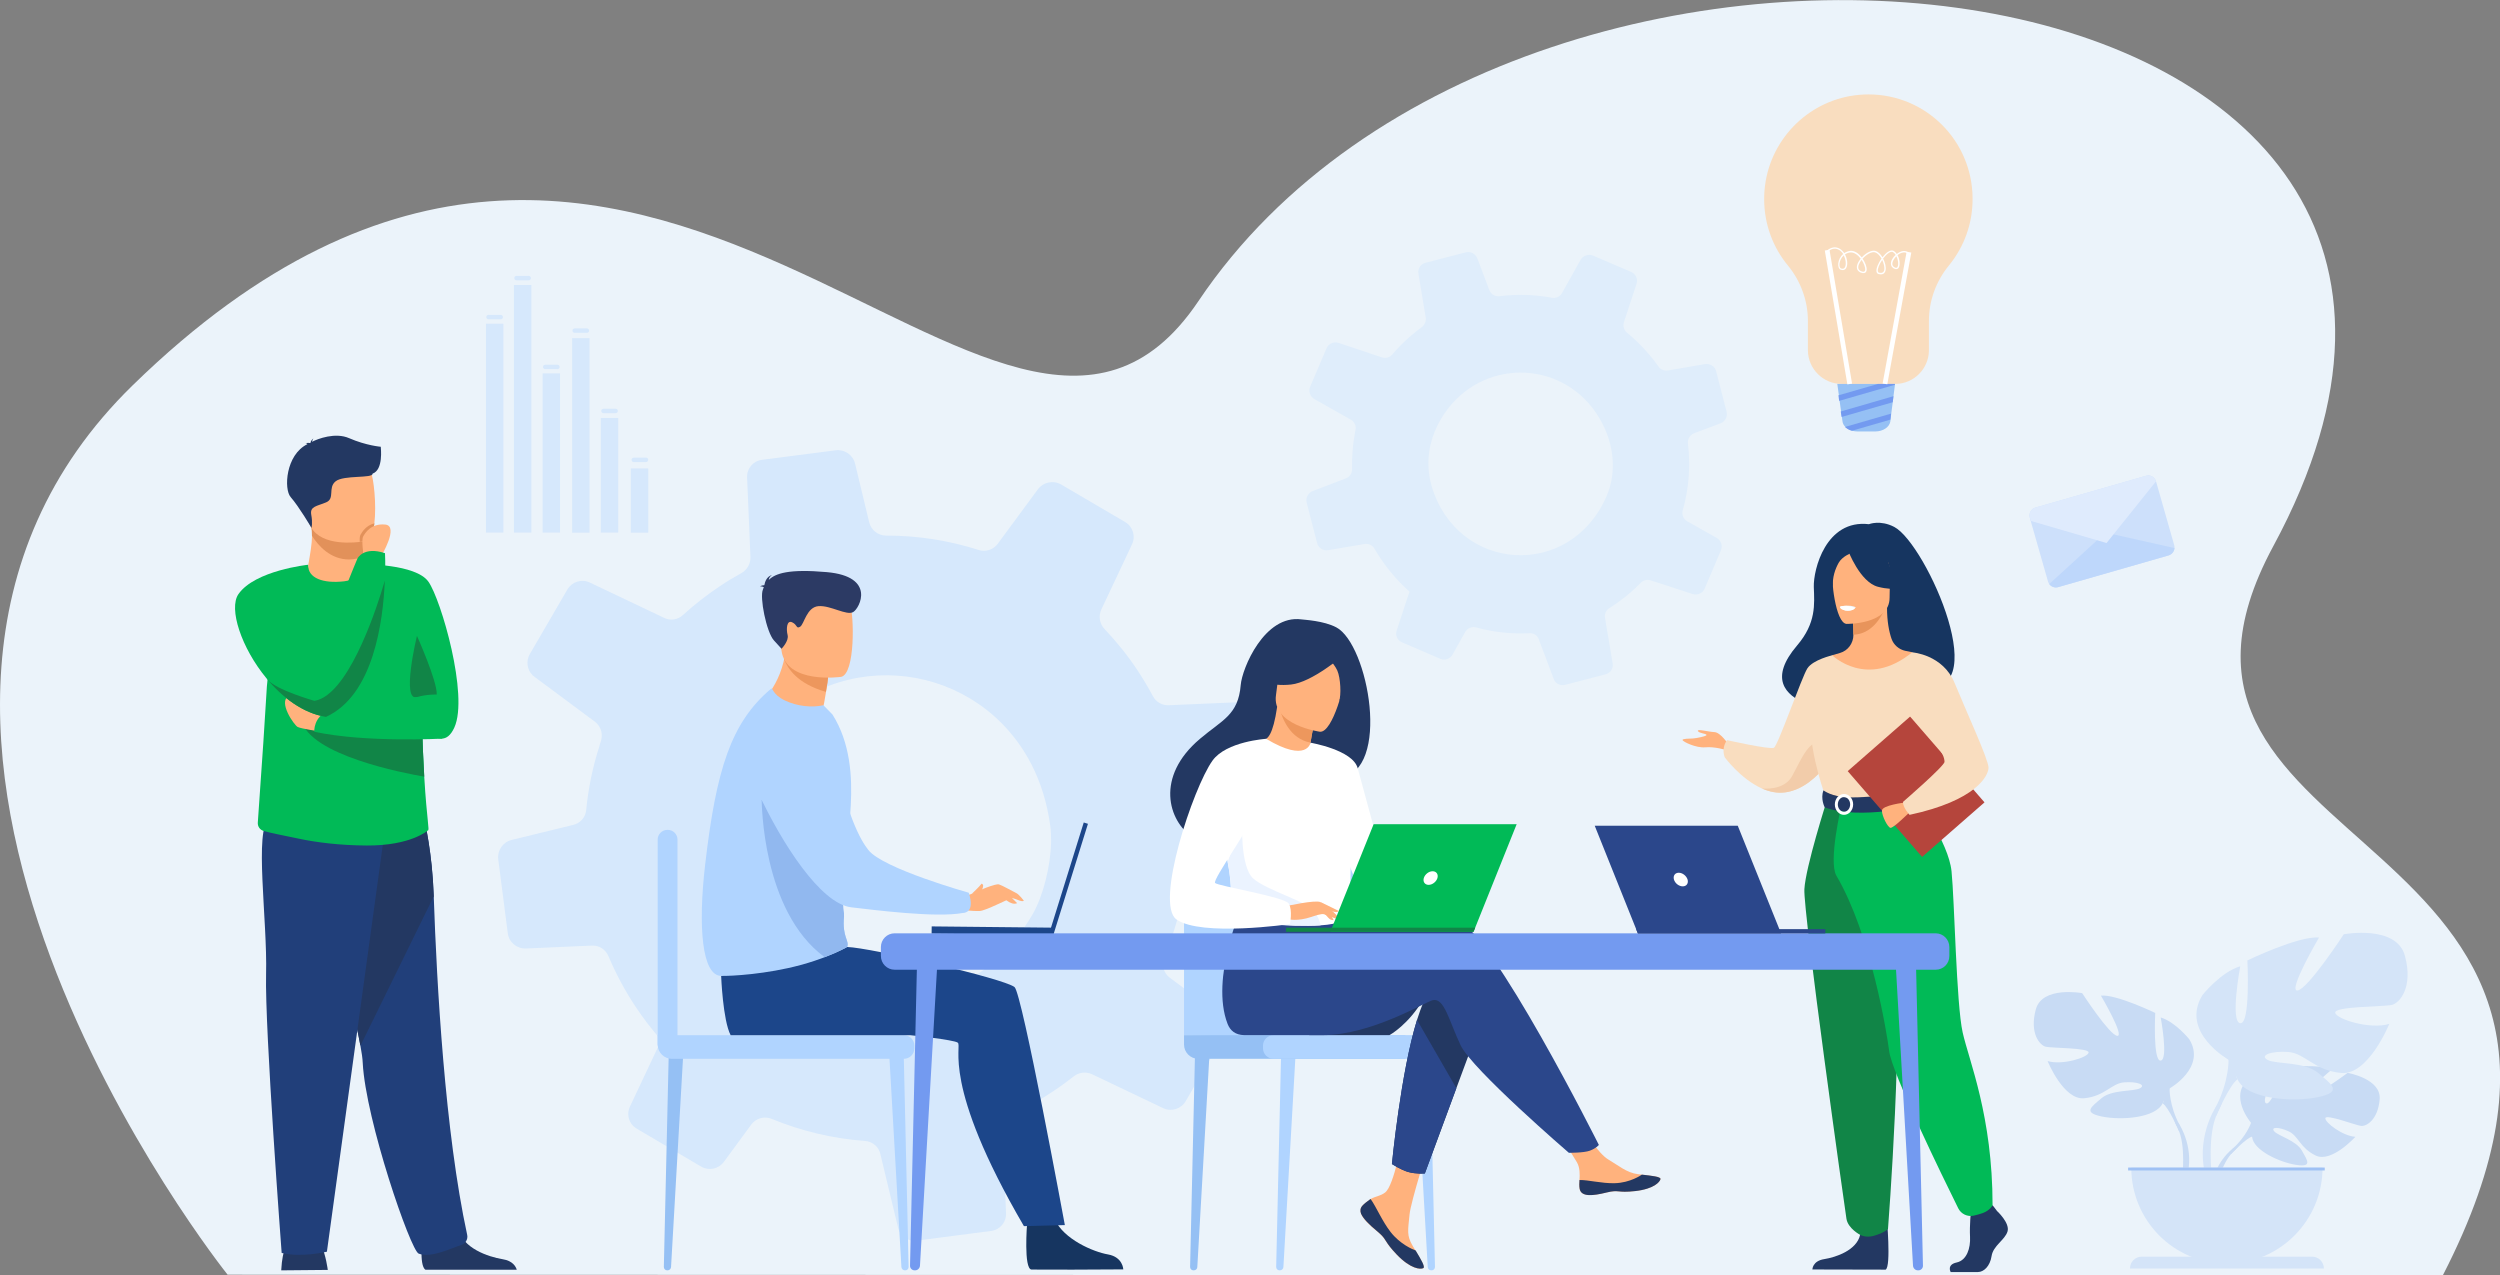 <svg width="247" height="126" viewBox="0 0 247 126" fill="none" xmlns="http://www.w3.org/2000/svg">
<rect x="0" y="0" width="247" height="126" fill="#808080" stroke="none"/>
<g clip-path="url(#clip0)">
<path d="M22.488 125.94C22.488 125.94 -21.123 71.451 13.123 38.054C64.083 -11.658 98.763 58.989 118.4 29.757C150.871 -18.61 257.105 -6.199 224.607 53.949C207.554 85.504 264.61 80.788 241.347 126.01L22.488 125.94Z" fill="#EBF3FA"/>
<path d="M168.42 58.157L169.994 54.454L170.029 54.367C170.22 53.913 170.037 53.397 169.62 53.153L166.698 51.502C166.646 51.476 166.602 51.441 166.568 51.415C166.281 51.179 166.15 50.786 166.255 50.428C166.863 48.279 167.037 46.035 166.768 43.817C166.759 43.721 166.759 43.633 166.776 43.546C166.829 43.214 167.063 42.926 167.385 42.803L170.003 41.817C170.342 41.686 170.577 41.362 170.611 41.013C170.62 40.908 170.611 40.786 170.585 40.672L169.559 36.69C169.437 36.201 168.95 35.886 168.446 35.974L164.785 36.603C164.42 36.664 164.063 36.507 163.854 36.21C163.55 35.773 163.228 35.354 162.872 34.952C162.219 34.183 161.506 33.493 160.759 32.882C160.445 32.629 160.324 32.21 160.445 31.825L161.628 28.227L161.689 28.044C161.846 27.581 161.619 27.066 161.167 26.873L157.402 25.258C156.941 25.066 156.41 25.24 156.158 25.677L154.332 28.943C154.132 29.31 153.715 29.502 153.315 29.415C151.61 29.1 149.871 29.048 148.149 29.266C147.714 29.319 147.297 29.066 147.14 28.646L145.966 25.537C145.784 25.066 145.288 24.812 144.81 24.934L140.827 25.965C140.357 26.087 140.061 26.55 140.14 27.031L140.861 31.363C140.922 31.729 140.775 32.096 140.47 32.323C140.096 32.594 139.74 32.882 139.383 33.188C138.713 33.764 138.105 34.376 137.557 35.022C137.313 35.319 136.913 35.432 136.548 35.31L132.243 33.878C131.765 33.721 131.261 33.956 131.061 34.41L129.443 38.21C129.278 38.611 129.4 39.083 129.739 39.345C129.774 39.371 129.809 39.397 129.852 39.424L133.452 41.459C133.791 41.642 133.983 42.009 133.939 42.393C133.939 42.428 133.931 42.463 133.922 42.489C133.904 42.585 133.878 42.681 133.87 42.786C133.644 43.956 133.557 45.162 133.583 46.358C133.6 46.76 133.348 47.127 132.965 47.266L129.695 48.515C129.235 48.69 128.974 49.197 129.104 49.677L129.33 50.559L130.13 53.651C130.252 54.14 130.73 54.445 131.217 54.358L134.826 53.747C135.209 53.677 135.592 53.869 135.792 54.201C136.305 55.092 136.913 55.956 137.609 56.769C138.122 57.371 138.679 57.939 139.261 58.445L139.009 59.197L137.992 62.297C137.861 62.681 137.992 63.1 138.305 63.336C138.366 63.389 138.435 63.424 138.513 63.459L142.305 65.092C142.757 65.284 143.27 65.1 143.514 64.672L144.757 62.445C144.966 62.07 145.418 61.878 145.836 61.991C147.558 62.463 149.34 62.655 151.106 62.559C151.523 62.533 151.906 62.786 152.036 63.17L153.515 67.1C153.68 67.537 154.149 67.782 154.61 67.668L158.637 66.62C159.115 66.498 159.411 66.026 159.332 65.555L158.576 61.048C158.506 60.664 158.68 60.279 159.019 60.07C159.732 59.624 160.428 59.118 161.089 58.541C161.446 58.236 161.785 57.913 162.106 57.581C162.359 57.319 162.741 57.231 163.08 57.336L167.229 58.69C167.707 58.847 168.22 58.62 168.42 58.157ZM157.68 40.777C159.541 43.52 159.767 46.62 158.741 48.996C155.141 57.328 143.966 56.585 141.435 47.991C140.818 45.782 141.079 43.328 142.662 40.926C146.384 35.389 154.123 35.546 157.68 40.777Z" fill="#DFEDFB"/>
<path d="M117.147 108.795L120.764 102.568L120.851 102.419C121.286 101.659 121.086 100.699 120.39 100.175L115.573 96.594C115.494 96.533 115.416 96.472 115.355 96.402C114.903 95.913 114.755 95.197 115.025 94.576C116.573 90.891 117.381 86.943 117.399 82.943C117.399 82.777 117.425 82.62 117.468 82.463C117.642 81.886 118.112 81.432 118.703 81.284L123.565 80.114C124.199 79.956 124.686 79.441 124.834 78.821C124.869 78.629 124.886 78.428 124.86 78.218L123.921 70.917C123.808 70.017 123.017 69.345 122.112 69.389L115.468 69.677C114.816 69.703 114.207 69.354 113.903 68.769C113.451 67.93 112.972 67.118 112.442 66.314C111.451 64.803 110.338 63.424 109.146 62.166L109.137 62.157C108.633 61.633 108.511 60.865 108.816 60.21L111.703 54.079L111.842 53.773C112.225 52.987 111.929 52.026 111.172 51.581L104.841 47.869C104.068 47.424 103.076 47.624 102.546 48.341L98.58 53.721C98.137 54.323 97.371 54.568 96.676 54.332C93.719 53.389 90.641 52.908 87.536 52.917C86.745 52.908 86.066 52.376 85.875 51.598L84.484 45.817C84.266 44.935 83.44 44.376 82.562 44.489L75.266 45.432C74.405 45.546 73.77 46.306 73.813 47.17L74.144 55.013C74.178 55.677 73.822 56.306 73.239 56.629C72.526 57.022 71.813 57.45 71.126 57.913C69.813 58.786 68.604 59.738 67.482 60.76C66.978 61.231 66.239 61.354 65.621 61.048L58.273 57.555C57.464 57.17 56.508 57.476 56.056 58.245L52.342 64.629C51.951 65.31 52.073 66.166 52.612 66.707C52.664 66.76 52.734 66.821 52.803 66.865L58.751 71.284C59.308 71.694 59.569 72.384 59.412 73.057C59.404 73.118 59.386 73.179 59.369 73.231C59.308 73.406 59.256 73.563 59.212 73.747C58.56 75.782 58.125 77.886 57.916 80.026C57.856 80.742 57.334 81.336 56.63 81.502L50.542 82.987C49.681 83.197 49.116 84.035 49.229 84.917L49.438 86.541L50.168 92.201C50.273 93.092 51.055 93.738 51.951 93.712L58.499 93.424C59.195 93.389 59.83 93.808 60.108 94.454C60.821 96.148 61.708 97.817 62.769 99.424C63.552 100.611 64.421 101.738 65.334 102.769L64.726 104.052L62.239 109.328C61.925 109.974 62.065 110.751 62.56 111.24C62.665 111.345 62.778 111.432 62.908 111.511L69.282 115.266C70.039 115.703 71.004 115.493 71.517 114.795L74.222 111.109C74.674 110.489 75.518 110.245 76.231 110.541C79.188 111.755 82.301 112.498 85.457 112.725C86.205 112.777 86.823 113.301 86.979 114.017L88.736 121.328C88.936 122.148 89.71 122.681 90.554 122.576L97.928 121.616C98.806 121.502 99.441 120.742 99.398 119.869L99.05 111.703C99.015 111.004 99.415 110.358 100.059 110.061C101.433 109.432 102.763 108.681 104.068 107.808C104.772 107.345 105.442 106.847 106.094 106.341C106.607 105.939 107.294 105.86 107.885 106.131L114.92 109.485C115.712 109.869 116.686 109.572 117.147 108.795ZM101.92 75.546C102.824 77.319 103.459 79.328 103.763 81.572C103.833 82.044 103.85 82.585 103.85 83.153C103.798 85.59 103.067 88.541 101.998 90.376C93.763 104.367 74.083 100.55 71.491 84.734C71.448 84.472 71.413 84.21 71.378 83.948C71.065 81.476 71.839 77.668 73.083 75.52C73.735 74.393 74.457 73.371 75.239 72.472C83.049 63.45 96.754 65.459 101.92 75.546Z" fill="#D6E8FC"/>
<path d="M32.385 125.467C32.385 125.467 32.193 123.965 31.75 123.074C31.306 122.183 28.471 122.751 28.471 122.751C28.471 122.751 27.906 123.24 27.784 125.511L32.385 125.467Z" fill="#233862"/>
<path d="M42.037 125.45C41.368 125.039 41.75 122 41.75 122C41.75 122 44.855 119.511 45.281 121.415C45.707 123.319 48.229 124.175 49.664 124.411C50.655 124.568 50.96 125.127 51.056 125.45H42.037Z" fill="#233862"/>
<path d="M35.611 103.319C35.742 104.018 35.82 104.594 35.837 105.004C36.124 110.646 40.568 123.563 41.368 123.86C42.594 124.323 44.533 123.336 45.551 123.013C45.968 122.882 46.255 122.454 46.16 122.018C43.959 111.86 43.151 97.223 42.855 88.568C42.707 84.201 41.959 81.188 41.959 81.188C41.959 81.188 31.124 78.279 31.054 81.956C31.002 85.205 34.646 97.956 35.611 103.319Z" fill="#213F7A"/>
<path d="M35.611 103.319L42.855 88.559C42.707 84.192 41.959 81.179 41.959 81.179C41.959 81.179 31.124 78.271 31.054 81.948C31.002 85.205 34.646 97.956 35.611 103.319Z" fill="#233862"/>
<path d="M38.029 81.965L32.298 123.668C32.298 123.668 29.785 124.279 27.828 123.79C27.828 123.79 26.15 101.607 26.289 96.245C26.428 90.882 25.089 81.895 26.593 80.908C28.098 79.921 38.029 81.965 38.029 81.965Z" fill="#213F7A"/>
<path d="M25.471 81.275C25.445 81.651 25.68 81.991 26.045 82.096C26.846 82.332 27.767 82.489 29.541 82.865C31.211 83.214 33.455 83.52 36.22 83.537C40.612 83.563 42.273 82.044 42.273 82.044C42.464 82.044 42.177 81.127 41.916 76.742C41.829 75.258 41.742 73.371 41.681 70.996C41.629 68.856 41.586 66.306 41.586 63.292C41.577 59.659 35.985 55.755 35.881 55.755C35.881 56.279 35.063 57.24 33.794 57.328C32.298 57.424 30.454 56.672 30.454 55.808C30.454 55.799 27.741 60.166 26.776 64.812C26.654 65.406 26.558 66.026 26.48 66.681C26.254 68.646 26.471 67.24 25.471 81.275Z" fill="#01BA57"/>
<path d="M35.872 55.747C35.872 55.747 41.072 55.703 42.325 57.467C43.577 59.231 46.325 68.725 44.89 71.878C43.455 75.039 40.777 70.568 39.29 68.638C37.803 66.707 35.872 55.747 35.872 55.747Z" fill="#01BA57"/>
<path d="M35.933 54.952V55.493C35.933 55.493 36.081 57.179 34.011 57.432C31.942 57.677 30.394 57.118 30.455 55.817C30.637 54.803 30.82 53.764 30.829 52.926C30.837 52.611 30.811 52.288 30.759 51.913L34.777 51.834L35.959 52.026L35.933 54.952Z" fill="#FFB27D"/>
<path d="M35.942 52.026L35.925 54.952C35.498 55.153 35.02 55.275 34.481 55.275C32.637 55.275 31.446 53.913 30.82 52.934C30.828 52.62 30.802 52.297 30.75 51.921L34.768 51.843L35.942 52.026Z" fill="#E2915A"/>
<path d="M30.436 51.266C30.906 53.782 34.141 53.703 35.532 53.546C35.924 53.502 36.176 53.45 36.176 53.45C36.619 53.328 36.863 52.629 36.985 51.712C37.211 49.895 36.924 47.223 36.619 46.541C36.158 45.511 35.289 44.402 32.036 45.205C28.775 46 29.845 48.035 30.436 51.266Z" fill="#FFB27D"/>
<path d="M41.194 62.821C41.194 62.821 43.203 67.284 43.151 68.62C43.151 68.62 42.151 68.585 41.194 68.873C39.62 69.345 41.194 62.821 41.194 62.821Z" fill="#118547"/>
<path d="M37.62 44.14C37.62 44.14 36.185 44.026 34.498 43.293C33.124 42.69 31.394 43.354 30.829 43.651C30.846 43.563 30.881 43.432 30.968 43.31C30.968 43.31 30.716 43.493 30.681 43.738C30.655 43.755 30.646 43.773 30.646 43.773C30.646 43.773 30.359 43.721 30.176 43.799C30.176 43.799 30.307 43.782 30.35 43.86C30.359 43.869 30.359 43.878 30.368 43.886C28.228 44.926 28.028 48.323 28.715 49.109C29.542 50.052 30.776 52.157 30.776 52.157C30.776 52.157 30.907 51.677 30.75 50.847C30.602 50.017 31.316 50.017 32.22 49.633C33.124 49.258 32.368 48.192 33.159 47.555C33.951 46.908 36.855 47.293 36.812 46.795C37.899 46.41 37.62 44.253 37.62 44.14Z" fill="#233862"/>
<path d="M29.785 71.179C30.637 74.603 39.82 76.376 41.916 76.734C41.829 75.249 41.742 73.362 41.681 70.987L29.785 71.179Z" fill="#118547"/>
<path d="M31.802 72.297C31.715 72.297 29.758 72 29.41 71.825C29.063 71.651 27.463 69.362 28.506 68.777C29.558 68.192 32.367 70.533 32.367 70.533L31.802 72.297Z" fill="#FFB27D"/>
<path d="M43.69 72.978C43.69 72.978 36.124 73.389 31.054 72.297C31.054 72.297 30.924 70.821 32.524 70.175C32.524 70.175 40.438 68.489 42.333 68.961C44.229 69.424 43.69 72.978 43.69 72.978Z" fill="#01BA57"/>
<path d="M26.323 67.013C27.889 68.917 29.941 70.463 32.202 70.83C32.219 70.803 32.889 69.782 32.759 68.297C32.698 67.607 32.472 66.812 31.933 65.965C31.767 65.703 31.619 65.397 31.489 65.066C30.254 61.904 30.437 55.799 30.437 55.799C30.437 55.799 25.193 56.349 23.558 58.699C22.567 60.131 23.845 64.009 26.323 67.013Z" fill="#01BA57"/>
<path d="M35.542 53.537C35.933 53.493 36.185 53.441 36.185 53.441C36.629 53.319 36.872 52.62 36.994 51.703C36.159 51.913 35.785 52.55 35.62 52.83C35.542 52.952 35.524 53.231 35.542 53.537Z" fill="#E2915A"/>
<path d="M37.655 54.961C37.655 54.961 39.464 51.956 38.055 51.825C36.646 51.694 36.081 52.655 35.881 53.004C35.681 53.354 35.933 54.943 35.933 54.943L37.655 54.961Z" fill="#FFB27D"/>
<path d="M30.75 68.192C30.802 68.576 30.915 68.926 31.063 69.231C31.507 70.218 32.22 70.83 32.22 70.83C36.925 68.699 37.872 61.371 38.038 57.354C38.099 55.738 38.038 54.655 38.038 54.655C35.916 53.948 35.316 55.179 35.316 55.179C35.316 55.179 32.811 61.162 31.507 65.074C31.002 66.559 30.681 67.755 30.75 68.192Z" fill="#01BA57"/>
<path d="M26.323 67.013C27.889 68.917 29.941 70.463 32.202 70.83C36.907 68.699 37.855 61.371 38.02 57.354C38.02 57.354 35.794 65.459 32.767 68.297C32.219 68.812 31.645 69.153 31.054 69.24C31.054 69.24 27.236 68.157 26.436 67.135C26.375 67.057 26.341 67.022 26.323 67.013Z" fill="#118547"/>
<path d="M222.397 110.926C222.397 110.926 220.093 108.227 222.258 106.515C222.258 106.515 223.832 105.555 225.119 105.633C225.119 105.633 223.293 108.699 223.884 109.004C224.476 109.31 225.667 105.441 225.667 105.441C225.667 105.441 229.259 105.092 230.407 105.651C230.407 105.651 227.337 108.175 227.989 108.323C228.632 108.472 231.946 106 231.946 106C231.946 106 235.285 106.568 235.111 108.62C234.937 110.664 233.781 111.301 233.276 111.24C232.772 111.188 229.815 110.053 229.746 110.472C229.685 110.891 231.459 112.245 232.711 112.315C232.711 112.315 230.354 114.926 228.789 114.166C227.224 113.415 227.093 112.218 226.111 111.773C225.137 111.328 224.302 111.328 224.702 111.782C225.102 112.236 226.867 112.681 227.424 113.677C227.98 114.664 228.485 115.336 226.867 115.092C225.25 114.847 222.615 113.66 222.502 112.297C222.397 110.926 222.397 110.926 222.397 110.926Z" fill="#C8DBF4"/>
<path d="M233.477 108.673C233.477 108.673 224.407 108.323 222.406 110.926C222.406 110.926 221.963 112.262 220.598 113.476L220.389 114.061C220.389 114.061 221.963 112.393 222.52 112.297C222.52 112.288 221.632 109.066 233.477 108.673Z" fill="#C8DBF4"/>
<path d="M220.598 113.476C220.598 113.476 218.65 114.926 218.519 117.502L218.876 117.537C218.876 117.537 219.502 114.865 220.624 113.817C221.737 112.777 220.598 113.476 220.598 113.476Z" fill="#C8DBF4"/>
<path d="M214.354 107.537C214.354 107.537 218.015 105.476 216.302 102.681C216.302 102.681 214.937 100.969 213.476 100.524C213.476 100.524 214.258 104.69 213.476 104.786C212.693 104.882 212.937 100.079 212.937 100.079C212.937 100.079 209.084 98.218 207.571 98.367C207.571 98.367 209.963 102.437 209.18 102.341C208.397 102.245 205.719 98.122 205.719 98.122C205.719 98.122 201.762 97.389 201.136 99.738C200.501 102.087 201.527 103.266 202.11 103.415C202.692 103.563 206.449 103.511 206.354 104C206.258 104.489 203.719 105.275 202.301 104.83C202.301 104.83 203.866 108.699 205.91 108.507C207.962 108.314 208.597 107.039 209.867 106.935C211.137 106.838 212.067 107.179 211.432 107.52C210.797 107.86 208.649 107.633 207.623 108.507C206.597 109.38 205.771 109.921 207.675 110.314C209.58 110.707 212.998 110.463 213.676 108.987C214.354 107.537 214.354 107.537 214.354 107.537Z" fill="#C8DBF4"/>
<path d="M202.936 100.48C202.936 100.48 213.18 103.817 214.354 107.537C214.354 107.537 214.302 109.205 215.328 111.118V111.852C215.328 111.852 214.258 109.354 213.667 109.013C213.676 109.004 215.963 105.773 202.936 100.48Z" fill="#C8DBF4"/>
<path d="M215.336 111.118C215.336 111.118 216.919 113.528 216.015 116.463L215.606 116.349C215.606 116.349 215.997 113.118 215.171 111.494C214.345 109.869 215.336 111.118 215.336 111.118Z" fill="#C8DBF4"/>
<path d="M220.18 104.699C220.18 104.699 215.354 101.983 217.606 98.306C217.606 98.306 219.407 96.044 221.337 95.467C221.337 95.467 220.311 100.961 221.337 101.092C222.363 101.223 222.041 94.891 222.041 94.891C222.041 94.891 227.12 92.437 229.12 92.629C229.12 92.629 225.972 97.991 226.998 97.86C228.024 97.729 231.564 92.306 231.564 92.306C231.564 92.306 236.773 91.336 237.608 94.437C238.443 97.537 237.095 99.092 236.321 99.284C235.547 99.476 230.599 99.415 230.72 100.061C230.851 100.707 234.19 101.738 236.06 101.162C236.06 101.162 233.999 106.262 231.303 106.009C228.598 105.747 227.764 104.07 226.094 103.939C224.424 103.808 223.198 104.262 224.033 104.716C224.868 105.17 227.703 104.865 229.051 106.018C230.399 107.17 231.494 107.878 228.99 108.402C226.485 108.917 221.981 108.594 221.076 106.655C220.18 104.699 220.18 104.699 220.18 104.699Z" fill="#D4E4F8"/>
<path d="M235.234 95.397C235.234 95.397 221.729 99.79 220.181 104.699C220.181 104.699 220.241 106.891 218.894 109.415V110.384C218.894 110.384 220.311 107.092 221.076 106.638C221.076 106.638 218.059 102.376 235.234 95.397Z" fill="#D4E4F8"/>
<path d="M218.894 109.415C218.894 109.415 216.806 112.594 217.998 116.463L218.537 116.314C218.537 116.314 218.015 112.052 219.111 109.913C220.189 107.773 218.894 109.415 218.894 109.415Z" fill="#D4E4F8"/>
<path d="M220.015 124.847C225.233 124.847 229.468 120.594 229.468 115.354H210.571C210.562 120.594 214.797 124.847 220.015 124.847Z" fill="#D4E4F8"/>
<path d="M229.599 125.328H210.441C210.441 124.681 210.962 124.157 211.606 124.157H228.433C229.077 124.157 229.599 124.681 229.599 125.328Z" fill="#D4E4F8"/>
<path d="M229.685 115.354H210.258V115.642H229.685V115.354Z" fill="#9FC1F4"/>
<path d="M187.152 52.061C185.761 51.336 184.648 51.79 184.648 51.79C180.395 51.293 179.152 56.271 179.204 57.991C179.265 59.703 179.456 61.546 177.552 63.773C172.064 70.21 183.561 70.498 183.561 70.498C183.656 65.354 189.796 67.231 189.526 67.755C197.397 69.651 190.318 53.712 187.152 52.061Z" fill="#163560"/>
<path d="M170.733 73.502C170.733 73.502 169.985 72.358 169.385 72.332C168.785 72.306 167.663 71.991 167.75 72.218C167.837 72.445 168.533 72.463 168.603 72.603C168.672 72.734 167.576 72.943 167.263 72.961C166.95 72.987 166.211 72.961 166.237 73.118C166.263 73.275 167.568 73.921 168.49 73.834C169.411 73.747 170.551 74.105 170.551 74.105L170.733 73.502Z" fill="#FFB27D"/>
<path d="M181.56 73.878C181.56 73.878 181.152 74.69 180.412 75.616C179.525 76.734 178.151 78.026 176.43 78.279C175.603 78.402 174.803 78.227 174.064 77.895C171.977 76.961 170.403 74.821 170.403 74.821C170.038 73.808 170.638 73.127 170.638 73.127C170.638 73.127 174.864 74.079 175.264 73.878C175.664 73.677 178.012 66.891 178.569 66.035C179.125 65.179 181.03 64.742 181.03 64.742L181.56 73.878Z" fill="#F9DDBF"/>
<path d="M180.412 75.616C179.525 76.734 178.151 78.026 176.429 78.279C175.603 78.402 174.803 78.227 174.064 77.895C174.142 77.904 176.238 78.166 177.064 76.673C177.916 75.144 178.829 72.725 180.09 73.528C180.638 73.878 180.612 74.742 180.412 75.616Z" fill="#F2CCAA"/>
<path d="M197.309 119.651C197.309 119.651 198.596 120.83 198.344 121.668C198.091 122.507 196.926 123.066 196.769 124.096C196.613 125.118 195.987 125.677 195.422 125.677C194.856 125.677 192.726 125.677 192.726 125.677C192.726 125.677 192.308 124.952 193.317 124.734C194.326 124.515 194.7 123.31 194.639 122.192C194.578 121.074 194.735 119.581 194.735 119.581L196.874 119.083L197.309 119.651Z" fill="#233862"/>
<path d="M186.404 120.157C186.404 120.157 186.865 125.162 186.299 125.441L179.064 125.424C179.064 125.424 179.064 124.585 180.229 124.402C181.395 124.218 183.438 123.528 183.778 122.009C184.125 120.48 186.404 120.157 186.404 120.157Z" fill="#233862"/>
<path d="M191.56 84.262C190.073 80.908 189.16 79.948 189.334 78.9C189.465 78.122 188.943 64.445 188.943 64.445C188.769 64.393 188.412 64.341 188.221 64.297C187.612 64.157 187.108 63.729 186.891 63.135C186.638 62.419 186.438 61.371 186.438 60.052L186.247 60.087L183.038 60.725C183.038 60.725 183.108 61.738 183.116 62.699C183.116 62.708 183.116 62.716 183.116 62.725C183.116 63.555 182.577 64.288 181.786 64.515C181.377 64.629 181.029 64.734 181.029 64.734C181.029 64.734 179.855 68.114 179.629 71.581C179.403 75.048 181.768 76.559 179.612 83.493C177.394 90.585 192.387 86.114 191.56 84.262Z" fill="#FFB27D"/>
<path d="M183.038 60.734C183.038 60.734 183.108 61.747 183.117 62.708C184.908 62.655 185.865 61.013 186.247 60.096L183.038 60.734Z" fill="#E8945B"/>
<path d="M182.438 61.642C182.438 61.642 186.691 61.712 186.691 59.057C186.691 56.402 187.247 54.62 184.534 54.463C181.821 54.306 181.29 55.319 181.082 56.21C180.864 57.083 181.334 61.555 182.438 61.642Z" fill="#FFB27D"/>
<path d="M182.595 54.393C182.595 54.393 183.761 57.511 185.543 57.974C187.326 58.437 188.1 57.956 188.1 57.956C188.1 57.956 186.735 56.865 186.448 54.961C186.448 54.952 183.474 52.908 182.595 54.393Z" fill="#163560"/>
<path d="M182.882 54.646C182.882 54.646 182.021 54.969 181.664 55.598C181.317 56.218 181.021 57.031 181.09 58.035C181.09 58.035 180.212 55.913 181.195 54.716C182.247 53.45 182.882 54.646 182.882 54.646Z" fill="#163560"/>
<path d="M183.36 59.991C183.36 59.991 183.064 60.376 182.482 60.349C182.012 60.323 181.83 59.913 181.83 59.913C181.83 59.913 182.699 59.703 183.36 59.991Z" fill="#EBF3FA"/>
<path d="M191.969 70.498C191.969 70.498 192.074 72.026 191.969 73.86C191.9 75.074 190.674 76.699 190.5 77.109C190.065 78.122 189.569 78.279 189.569 78.279L185.769 79.214L184.43 79.546L180.212 78.279C180.212 78.279 178.29 72.9 179.064 69.869C179.838 66.838 181.012 64.734 181.012 64.734C181.012 64.734 184.447 68.114 188.926 64.445L191.969 70.498Z" fill="#F9DDBF"/>
<path d="M190.865 74.358C190.795 75.572 190.682 76.707 190.508 77.109C190.073 78.122 189.578 78.279 189.578 78.279L185.778 79.214L184.125 78.725C184.125 78.725 189.639 77.886 189.021 73.127L190.865 74.358Z" fill="#F2CCAA"/>
<path d="M180.49 79.1C180.49 79.1 178.403 85.624 178.273 87.843C178.142 90.061 182.264 119.397 182.429 120.419C182.586 121.38 183.777 122 183.777 122C183.777 122 184.325 122.323 185.108 122.105C186.195 121.799 186.534 121.424 186.534 121.424C186.534 121.424 188.16 100.498 187.151 93.031C186.143 85.555 186.134 79.092 186.134 79.092H180.49V79.1Z" fill="#118547"/>
<path d="M189.335 78.9C189.335 78.9 192.517 83.188 192.813 86.087C193.109 88.987 193.283 99.17 193.909 102C194.544 104.83 196.866 110.271 196.866 119.083C196.866 119.083 196.622 119.59 195.874 119.86C195.639 119.948 195.318 120.026 195.005 120.105C194.387 120.245 193.761 119.948 193.474 119.38C191.9 116.201 186.9 105.956 186.647 103.834C186.465 102.332 184.882 92.367 181.438 86.524C180.612 85.118 181.943 79.546 181.943 79.546L189.335 78.9Z" fill="#01BA57"/>
<path d="M183.273 60.061C183.273 60.061 183.204 60.376 182.421 60.323C182.421 60.323 181.769 60.28 181.786 59.939C181.786 59.939 182.421 59.694 183.273 60.061Z" fill="white"/>
<path d="M180.16 78.087C180.16 78.087 180.995 78.751 182.664 78.786C184.656 78.83 189.578 78.279 189.578 78.279C189.578 78.279 189.795 78.891 189.787 79.546C189.787 79.546 183.769 81.074 180.282 79.764C180.282 79.764 179.838 78.917 180.16 78.087Z" fill="#233862"/>
<path d="M182.186 80.507C181.682 80.507 181.282 80.044 181.282 79.476C181.282 78.908 181.69 78.445 182.186 78.445C182.682 78.445 183.091 78.908 183.091 79.476C183.091 80.044 182.682 80.507 182.186 80.507ZM182.186 78.751C181.856 78.751 181.577 79.074 181.577 79.476C181.577 79.878 181.847 80.201 182.186 80.201C182.525 80.201 182.795 79.878 182.795 79.476C182.795 79.074 182.517 78.751 182.186 78.751Z" fill="white"/>
<path d="M188.718 70.797L182.553 76.188L189.903 84.666L196.068 79.274L188.718 70.797Z" fill="#B5453C"/>
<path d="M188.186 79.293C188.186 79.293 185.925 79.555 185.934 80.096C185.943 80.638 186.499 81.738 186.778 81.79C187.056 81.843 188.613 80.297 188.613 80.297L188.186 79.293Z" fill="#FFB27D"/>
<path d="M188.943 64.454C188.943 64.454 191.961 64.664 193.118 67.485C194.274 70.306 196.466 75.048 196.466 75.843C196.466 76.638 195.24 79.1 188.665 80.507C188.665 80.507 187.987 79.79 188.022 79.223C188.022 79.223 192.126 75.677 192.118 75.266C192.1 74.48 191.448 73.45 187.839 69.825C186.856 68.838 188.943 64.454 188.943 64.454Z" fill="#F9DDBF"/>
<path d="M213.015 47.556L214.815 53.87C214.841 53.966 214.85 54.053 214.841 54.15C214.815 54.481 214.589 54.778 214.259 54.874L203.345 58.01C203.006 58.106 202.658 57.975 202.466 57.704C202.414 57.634 202.371 57.547 202.345 57.46L200.544 51.154C200.423 50.726 200.666 50.272 201.101 50.15L212.015 47.014C212.441 46.874 212.893 47.128 213.015 47.556Z" fill="#CDE0FB"/>
<path d="M214.841 54.148C214.815 54.48 214.589 54.777 214.258 54.873L203.344 58.009C203.005 58.105 202.657 57.974 202.466 57.703L208.023 52.62L214.841 54.148Z" fill="#BED7FB"/>
<path d="M213.015 47.555L208.128 53.651L200.64 51.467L200.544 51.144C200.423 50.716 200.666 50.262 201.101 50.14L212.015 47.004C212.441 46.873 212.893 47.127 213.015 47.555Z" fill="#DFEBFD"/>
<path d="M126.452 125.511H126.417C126.235 125.511 126.087 125.363 126.087 125.179L126.583 103.625L128.044 103.45L126.8 125.179C126.791 125.363 126.635 125.511 126.452 125.511Z" fill="#B0D4FF"/>
<path d="M117.947 125.511H117.912C117.729 125.511 117.582 125.363 117.582 125.179L118.077 103.625L119.538 103.45L118.295 125.179C118.295 125.363 118.138 125.511 117.947 125.511Z" fill="#95C0F4"/>
<path d="M141.409 125.511H141.444C141.627 125.511 141.775 125.363 141.775 125.179L141.279 103.625L139.818 103.45L141.061 125.179C141.07 125.363 141.218 125.511 141.409 125.511Z" fill="#B0D4FF"/>
<path d="M116.982 102.28V87.511C116.982 84.908 119.078 82.803 121.669 82.803H132.27C134.861 82.803 136.957 84.908 136.957 87.511V102.847L116.982 102.28Z" fill="#B0D4FF"/>
<path d="M138.853 104.611H118.391C117.617 104.611 116.982 103.983 116.982 103.197V102.28H138.853V104.611Z" fill="#95C0F4"/>
<path d="M141.305 104.611H125.826C125.252 104.611 124.782 104.14 124.782 103.563V103.319C124.782 102.742 125.252 102.271 125.826 102.271H141.305C141.879 102.271 142.349 102.742 142.349 103.319V103.563C142.349 104.14 141.879 104.611 141.305 104.611Z" fill="#B0D4FF"/>
<path d="M140.706 98.594C139.184 101.249 137.279 102.271 137.279 102.271H129.34C129.331 102.28 141.862 96.576 140.706 98.594Z" fill="#233862"/>
<path d="M134.601 119.127C134.392 119.362 134.366 119.633 134.471 119.913C134.662 120.437 135.288 121.022 136.01 121.616C136.105 121.694 136.184 121.755 136.253 121.825C136.271 121.843 136.288 121.86 136.305 121.878C136.323 121.886 136.332 121.904 136.349 121.913C137.027 122.541 136.775 122.681 137.993 123.956C139.384 125.406 140.341 125.432 140.61 125.301C140.836 125.188 140.375 124.419 139.854 123.555C139.827 123.511 139.801 123.467 139.775 123.432C139.706 123.319 139.636 123.196 139.567 123.083C138.958 122.044 139.114 121.555 139.262 120C139.375 118.742 141.21 112.961 141.21 112.961L138.549 112.498C138.549 112.498 137.749 117.1 136.862 117.808C136.392 118.183 135.862 118.192 135.41 118.472C135.375 118.489 135.349 118.515 135.314 118.533C135.071 118.716 134.81 118.891 134.601 119.127Z" fill="#FFB27D"/>
<path d="M134.601 119.127C134.392 119.363 134.366 119.633 134.471 119.913C134.705 120.437 135.314 121.022 136.018 121.607C136.114 121.686 136.192 121.756 136.262 121.817C136.279 121.834 136.297 121.852 136.314 121.869C136.331 121.878 136.34 121.895 136.358 121.904C137.036 122.533 136.784 122.673 138.001 123.948C139.393 125.397 140.349 125.424 140.619 125.293C140.845 125.179 140.384 124.411 139.862 123.546C139.593 123.45 138.332 122.935 137.384 121.712C136.549 120.638 135.992 119.266 135.418 118.463C135.384 118.48 135.358 118.507 135.323 118.524C135.071 118.716 134.81 118.891 134.601 119.127Z" fill="#233862"/>
<path d="M156.063 117.459C156.228 118.28 157.402 118.149 158.706 117.825C160.011 117.502 159.707 117.887 161.568 117.677C163.429 117.467 163.994 116.769 164.055 116.498C164.107 116.253 163.185 116.166 162.202 116.052C162.081 116.035 161.95 116.026 161.828 116.009C160.715 115.869 159.898 115.144 158.889 114.55C157.933 113.991 156.498 111.703 156.498 111.703L153.941 111.904C153.941 111.904 155.28 113.948 155.802 114.838C156.106 115.363 156.089 116.052 156.054 116.585C156.028 116.873 156.011 117.17 156.063 117.459Z" fill="#FFB27D"/>
<path d="M158.707 117.825C160.011 117.502 159.707 117.886 161.568 117.677C163.429 117.467 163.994 116.769 164.055 116.498C164.107 116.253 163.185 116.166 162.203 116.052L162.194 116.07C162.194 116.07 161.081 116.865 159.524 116.9C158.263 116.935 156.924 116.568 156.055 116.585C156.037 116.873 156.02 117.17 156.072 117.459C156.228 118.288 157.402 118.148 158.707 117.825Z" fill="#233862"/>
<path d="M146.28 101.057L143.888 107.511L140.775 115.939C140.775 115.939 139.931 116.018 139.123 115.79C138.375 115.572 137.522 115.004 137.522 115.004C137.522 115.004 138.392 105.956 140.001 100.769C140.418 99.432 140.879 98.358 141.392 97.747C143.888 94.777 146.28 101.057 146.28 101.057Z" fill="#233862"/>
<path d="M143.853 90.812C142.288 90.306 137.827 90.952 133.348 91.834L132.409 90.279L122.73 89.52C122.73 89.52 119.538 96.629 121.286 101.162C121.547 101.825 122.051 102.253 122.921 102.271H123.06C123.06 102.271 128.817 102.271 130.696 102.271C135.513 102.271 140.879 98.952 141.575 98.812C142.714 98.585 143.166 100.873 144.305 103.266C145.444 105.668 155.002 113.895 155.002 113.895C155.002 113.895 156.471 113.913 157.08 113.686C157.732 113.441 157.967 113.118 157.967 113.118C157.967 113.118 147.375 91.956 143.853 90.812Z" fill="#2B478B"/>
<path d="M132.027 61.983C130.783 61.328 128.896 61.24 128.592 61.197C124.922 60.699 122.713 66.052 122.583 67.677C122.339 70.664 120.765 71.118 118.556 72.996C114.112 76.751 115.417 81.109 117.843 82.734C119.304 83.703 121.869 82.734 121.869 82.734C121.904 82.76 128.896 78.812 132.348 76.9C137.514 76.157 135.183 63.642 132.027 61.983Z" fill="#233862"/>
<path d="M129.462 75.275C129.479 75.284 127.766 75.869 126.618 75.362C125.54 74.882 124.722 73.109 124.74 73.109C125.227 73.083 125.766 72.655 126.183 69.834L126.392 69.913L129.896 71.179C129.896 71.179 129.644 72.306 129.479 73.38C129.34 74.28 129.27 75.144 129.462 75.275Z" fill="#FFB27D"/>
<path d="M129.896 71.17C129.896 71.17 129.644 72.297 129.478 73.371C127.461 73.004 126.678 70.996 126.391 69.895L129.896 71.17Z" fill="#ED975D"/>
<path d="M130.418 72.297C130.418 72.297 125.617 71.651 126.07 68.655C126.513 65.659 126.2 63.563 129.279 63.852C132.357 64.14 132.783 65.371 132.879 66.402C132.975 67.441 131.679 72.384 130.418 72.297Z" fill="#FFB27D"/>
<path d="M132.705 64.76C132.705 64.76 129.636 67.415 127.548 67.633C125.461 67.852 124.67 67.17 124.67 67.17C124.67 67.17 125.905 66.14 126.644 64.489C126.861 64 127.322 63.668 127.853 63.616C129.34 63.493 132.166 63.432 132.705 64.76Z" fill="#233862"/>
<path d="M130.783 64.524C130.783 64.524 131.809 65.52 132.131 66.262C132.444 66.978 132.539 68.681 132.287 69.362C132.287 69.362 133.887 66.236 132.983 64.716C132.026 63.109 130.783 64.524 130.783 64.524Z" fill="#233862"/>
<path d="M133.496 82.367C133.348 92.114 133.452 90.079 132.391 91.004C132.139 91.231 131.417 91.362 130.47 91.424C127.495 91.624 122.26 91.127 122.06 90.576C121.373 88.664 121.86 88.07 121.286 85.144C121.225 84.83 121.156 84.498 121.069 84.131C120.591 82.122 120.13 81.441 121.817 78.21C123.356 75.284 124.947 72.908 125.095 72.996C129.148 75.415 129.478 73.38 129.478 73.38C129.478 73.38 133.565 77.616 133.496 82.367Z" fill="white"/>
<path d="M143.888 107.511L140.775 115.939C140.775 115.939 139.931 116.018 139.123 115.79C138.375 115.572 137.522 115.004 137.522 115.004C137.522 115.004 138.392 105.956 140.001 100.769L143.888 107.511Z" fill="#2B478B"/>
<path d="M129.478 73.38C129.478 73.38 133.652 74.087 134.139 75.895C134.626 77.703 137.514 88.306 137.514 88.306C137.514 88.306 135.392 88.69 134.409 87.703C133.426 86.716 131 78.576 131 78.576L129.478 73.38Z" fill="white"/>
<path d="M130.479 91.424C127.505 91.625 122.27 91.127 122.07 90.576C121.383 88.664 121.87 88.07 121.296 85.144L122.731 81.083C122.731 81.083 122.496 85.607 123.818 86.795C125.148 87.983 129.253 89.092 129.896 90.087C130.209 90.568 130.418 91.039 130.479 91.424Z" fill="#EBF3FF"/>
<path d="M127.061 89.528C127.061 89.528 130.001 88.873 130.47 89.135C130.94 89.397 132.105 90.349 132.244 90.681C132.392 91.013 131.192 90.428 130.801 90.323C130.548 90.253 129.879 90.489 129.557 90.594C128.174 91.057 127.322 90.821 127.322 90.821L127.061 89.528Z" fill="#FFB27D"/>
<path d="M125.096 72.996C125.096 72.996 121.156 73.24 119.791 75.153C117.869 77.843 114.06 89.319 116.243 90.847C118.704 92.568 127.444 91.301 127.444 91.301C127.444 91.301 127.73 89.939 127.33 89.275C126.922 88.611 120.347 87.546 120.052 87.24C119.747 86.934 123.843 81.301 123.843 80.384C123.835 79.467 125.096 72.996 125.096 72.996Z" fill="white"/>
<path d="M130.618 89.948C130.618 89.948 131.235 90.742 131.435 90.838C131.635 90.934 131.766 90.908 131.766 90.908L131.348 90.157L130.618 89.948Z" fill="#FFB27D"/>
<path d="M130.478 89.127L132.27 90C132.27 90 132.192 90.122 131.974 90.114C131.757 90.105 131.2 89.895 131.2 89.895L130.478 89.127Z" fill="#FFB27D"/>
<path d="M131.436 92.061H145.585L149.846 81.432H135.714L131.436 92.061Z" fill="#01BA57"/>
<path d="M145.75 91.651H127.061V92.061H145.584L145.75 91.651Z" fill="#118547"/>
<path d="M142.019 86.751C142.123 86.376 141.915 86.079 141.541 86.079C141.167 86.079 140.784 86.384 140.671 86.751C140.567 87.127 140.775 87.424 141.149 87.424C141.523 87.424 141.906 87.118 142.019 86.751Z" fill="white"/>
<path d="M65.978 104.105H65.935C65.413 104.105 64.978 103.677 64.978 103.144V82.952C64.978 82.428 65.404 81.991 65.935 81.991H65.978C66.5 81.991 66.935 82.419 66.935 82.952V103.144C66.935 103.677 66.509 104.105 65.978 104.105Z" fill="#B0D4FF"/>
<path d="M65.952 125.511H65.918C65.735 125.511 65.587 125.363 65.587 125.179L66.083 103.625L67.544 103.45L66.3 125.179C66.292 125.363 66.135 125.511 65.952 125.511Z" fill="#95C0F4"/>
<path d="M89.406 125.511H89.441C89.624 125.511 89.772 125.363 89.772 125.179L89.276 103.625L87.815 103.45L89.059 125.179C89.067 125.363 89.224 125.511 89.406 125.511Z" fill="#B0D4FF"/>
<path d="M89.302 102.28H86.849H73.822H64.978V103.197C64.978 103.974 65.604 104.611 66.387 104.611H73.822H86.849H89.302C89.876 104.611 90.345 104.14 90.345 103.563V103.319C90.345 102.742 89.876 102.28 89.302 102.28Z" fill="#B0D4FF"/>
<path d="M101.476 120.9C101.476 120.9 101.12 125.371 101.911 125.432C102.016 125.441 105.955 125.441 105.955 125.441L110.981 125.415C110.981 125.415 110.947 124.201 109.477 123.939C108.007 123.686 105.103 122.437 104.216 120.489C103.285 118.437 101.476 120.9 101.476 120.9Z" fill="#163560"/>
<path d="M71.249 96.41C71.249 96.41 71.414 100.804 72.188 102.28H89.963C89.963 102.28 94.233 102.725 94.624 103.013C95.111 103.38 92.911 106.996 101.164 121.144L105.207 121.039C105.207 121.039 100.981 98.096 100.233 97.52C99.111 96.655 85.963 93.624 83.71 93.563C81.458 93.493 71.249 96.41 71.249 96.41Z" fill="#1C468A"/>
<path d="M81.214 70.384C82.588 71.24 82.666 72.934 82.666 72.934C79.319 73.799 74.457 70.07 74.457 70.07C74.457 70.07 76.614 68.62 77.405 65.424C77.449 65.266 77.484 65.1 77.518 64.926C77.623 64.384 77.684 63.808 77.701 63.179L79.24 64.559L81.797 66.856C81.797 66.856 81.736 67.808 81.423 69.45C81.353 69.747 81.284 70.052 81.214 70.384Z" fill="#FFB27D"/>
<path d="M83.101 88.017C82.988 88.769 83.214 89.371 83.327 89.93C83.371 90.14 83.397 90.349 83.379 90.559C83.197 92.629 83.936 92.9 83.701 93.563C83.701 93.563 82.918 94.026 81.475 94.576C80.849 94.812 80.101 95.066 79.231 95.31C79.188 95.319 79.144 95.336 79.092 95.345C75.753 96.253 72.231 96.445 71.239 96.419C69.344 96.367 68.961 91.537 69.665 85.459C70.761 75.983 72.239 71.389 76.153 68.07C76.396 67.86 76.231 68.576 77.544 69.205C78.762 69.79 80.222 69.93 81.353 69.677L82.249 70.594C84.023 73.406 84.205 76.751 84.058 79.537C83.875 83.048 83.431 85.86 83.101 88.017Z" fill="#B0D4FF"/>
<path d="M81.779 66.865C81.779 66.865 81.918 66.725 81.597 68.358C78.77 67.537 77.849 66.087 77.466 65.127C77.362 64.856 78.518 64.707 79.222 64.559L81.779 66.865Z" fill="#ED975D"/>
<path d="M83.101 66.873C83.101 66.873 77.64 67.659 77.205 64.236C76.77 60.812 75.77 58.611 79.24 57.965C82.71 57.319 83.553 58.541 83.971 59.642C84.397 60.751 84.51 66.585 83.101 66.873Z" fill="#FFB27D"/>
<path d="M103.653 92.248L104.068 92.378L107.489 81.392L107.074 81.262L103.653 92.248Z" fill="#1C468A"/>
<path d="M92.043 92.253L104.069 92.379L104.077 91.654L92.051 91.528L92.043 92.253Z" fill="#1C468A"/>
<path d="M75.466 58.035C75.423 57.983 75.318 57.939 75.092 57.93C75.092 57.93 75.275 57.817 75.518 57.817C75.571 57.502 75.745 56.943 76.284 56.812C76.284 56.812 75.988 56.969 75.953 57.301C76.588 56.655 77.936 56.192 81.667 56.524C86.58 56.952 84.936 60.105 84.293 60.472C83.649 60.847 82.058 59.799 80.875 59.886C79.684 59.974 79.449 61.694 79.049 61.922C78.649 62.157 78.806 61.738 78.266 61.485C77.727 61.231 77.666 62.14 77.814 62.734C77.971 63.328 77.214 64.096 77.214 64.096C77.214 64.096 77.214 64.096 76.466 63.275C75.718 62.454 75.031 58.978 75.379 58.245C75.397 58.166 75.431 58.105 75.466 58.035Z" fill="#2C3A64"/>
<path d="M83.702 93.555C83.702 93.555 82.919 94.017 81.475 94.568C75.249 90 75.275 79.197 75.249 79.013L83.076 85.93L83.337 89.93C83.38 90.14 83.406 90.349 83.389 90.559C83.197 92.629 83.936 92.891 83.702 93.555Z" fill="#91B8EF"/>
<path d="M94.981 88.472C94.981 88.472 95.485 88.55 96.007 88.306C96.537 88.052 98.363 87.266 98.703 87.38C99.042 87.485 100.163 88.122 100.424 88.245C100.685 88.367 101.155 88.987 101.155 88.987C100.964 89.179 100.285 88.734 99.981 88.742C99.677 88.751 97.433 89.983 96.772 90.009C96.102 90.035 95.067 89.895 95.067 89.895L94.981 88.472Z" fill="#FFB27D"/>
<path d="M99.05 88.576C99.059 88.611 99.868 89.52 100.494 89.231L99.816 88.559L99.05 88.576Z" fill="#FFB27D"/>
<path d="M96.015 88.306C96.015 88.306 96.746 87.624 96.989 87.301C96.989 87.301 97.137 87.371 97.137 87.493C97.146 87.703 96.946 88.079 96.946 88.079L96.015 88.306Z" fill="#FFB27D"/>
<path d="M81.658 72.183C77.649 69.729 72.918 74.017 74.901 78.288C77.206 83.24 81.049 89.284 84.102 89.642C86.276 89.895 92.494 90.699 95.129 90.201C95.129 90.201 96.407 90.262 95.711 88.201C95.711 88.201 87.207 85.817 85.789 83.974C85.032 82.987 83.737 80.978 81.745 72.245C81.745 72.21 81.693 72.201 81.658 72.183Z" fill="#B0D4FF"/>
<path d="M189.492 125.511H189.536C189.788 125.511 189.997 125.301 189.988 125.048L189.301 95.266L187.283 95.031L189.005 125.048C189.022 125.31 189.231 125.511 189.492 125.511Z" fill="#739AF0"/>
<path d="M90.407 125.511H90.363C90.111 125.511 89.903 125.301 89.911 125.048L90.598 95.266L92.616 95.031L90.894 125.048C90.876 125.31 90.659 125.511 90.407 125.511Z" fill="#739AF0"/>
<path d="M191.249 95.808H88.389C87.641 95.808 87.032 95.197 87.032 94.445V93.572C87.032 92.821 87.641 92.21 88.389 92.21H191.24C191.988 92.21 192.596 92.821 192.596 93.572V94.445C192.605 95.205 191.996 95.808 191.249 95.808Z" fill="#739AF0"/>
<path d="M174.299 19.668C174.299 22.166 175.177 24.454 176.647 26.236C177.916 27.782 178.621 29.712 178.621 31.712V34.594C178.621 36.428 180.116 37.93 181.943 37.93H187.256C189.082 37.93 190.578 36.428 190.578 34.594V31.703C190.578 29.694 191.291 27.764 192.561 26.218C194.03 24.419 194.909 22.114 194.891 19.598C194.857 13.895 190.274 9.328 184.604 9.328C183.969 9.328 183.351 9.389 182.76 9.494C182.63 9.52 182.499 9.546 182.369 9.572C177.742 10.611 174.299 14.734 174.299 19.668Z" fill="#F9DDBF"/>
<path d="M187.23 37.93L187.221 38.017L187.074 39.144L187.039 39.441L187.004 39.738L186.856 40.865L186.821 41.162L186.787 41.459L186.769 41.624C186.691 42.192 186.047 42.629 185.273 42.629H183.526C183.343 42.629 183.16 42.603 183.004 42.559C182.856 42.515 182.717 42.463 182.595 42.393L182.586 42.384C182.491 42.323 182.395 42.253 182.325 42.184C182.169 42.026 182.065 41.843 182.038 41.633L181.978 41.197L181.934 40.926V40.917L181.899 40.646L181.752 39.607L181.717 39.336V39.328L181.682 39.057L181.525 37.93H187.23Z" fill="#95C0F4"/>
<path d="M186.534 37.93H186.525H185.551C183.96 38.393 182.377 38.847 181.638 39.057L181.672 39.328V39.336L181.707 39.607C182.299 39.441 183.725 39.031 187.212 38.017L187.221 37.93H186.534Z" fill="#739AF0"/>
<path d="M181.908 40.917L181.951 41.197C182.638 41.004 184.056 40.594 187.004 39.738L187.039 39.441L187.073 39.144C185.212 39.686 182.951 40.341 181.864 40.655L181.908 40.917Z" fill="#739AF0"/>
<path d="M182.559 42.384L182.568 42.393C182.69 42.463 182.829 42.524 182.977 42.559C183.785 42.323 184.986 41.974 186.768 41.459L186.803 41.162L186.838 40.865C185.246 41.328 183.412 41.86 182.281 42.183C182.368 42.262 182.464 42.332 182.559 42.384Z" fill="#739AF0"/>
<path d="M180.753 24.672L180.29 24.751L182.521 37.978L182.984 37.899L180.753 24.672Z" fill="white"/>
<path d="M188.375 24.869L186.003 37.885L186.465 37.97L188.837 24.954L188.375 24.869Z" fill="white"/>
<path d="M185.821 27.109C185.761 27.109 185.691 27.101 185.621 27.083C185.5 27.057 185.421 26.97 185.395 26.83C185.343 26.541 185.569 26 185.891 25.546C185.726 25.249 185.5 25.013 185.265 24.934C184.917 24.83 184.387 25.153 184.021 25.563C184.091 25.659 184.152 25.756 184.204 25.86C184.395 26.218 184.526 26.681 184.343 26.891C184.273 26.97 184.134 27.039 183.856 26.934C183.508 26.803 183.378 26.507 183.508 26.122C183.569 25.93 183.691 25.738 183.839 25.555C183.552 25.179 183.169 24.9 182.795 24.943C182.595 24.97 182.421 25.039 182.282 25.135C182.526 25.59 182.578 26.157 182.412 26.463C182.299 26.672 182.099 26.734 181.856 26.646C181.682 26.585 181.586 26.341 181.621 26.017C181.656 25.694 181.821 25.336 182.108 25.092C182.03 24.978 181.943 24.873 181.839 24.786C181.186 24.279 180.656 24.821 180.63 24.847L180.525 24.751C180.534 24.742 181.178 24.096 181.917 24.681C182.03 24.769 182.126 24.882 182.212 25.004C182.369 24.9 182.56 24.821 182.786 24.786C183.213 24.734 183.63 25.031 183.943 25.432C184.343 24.996 184.917 24.672 185.317 24.795C185.569 24.873 185.804 25.118 185.987 25.415C186.152 25.197 186.343 25.004 186.526 24.882C186.821 24.69 187.013 24.734 187.117 24.803C187.23 24.873 187.326 24.978 187.404 25.092C187.491 25.022 187.587 24.961 187.674 24.917C188.013 24.742 188.326 24.76 188.552 24.952L188.465 25.057C188.222 24.847 187.909 24.961 187.735 25.039C187.639 25.083 187.552 25.144 187.474 25.205C187.7 25.616 187.743 26.148 187.613 26.41C187.535 26.576 187.387 26.629 187.213 26.568C186.908 26.454 186.83 26.245 186.821 26.079C186.804 25.773 187.013 25.432 187.291 25.179C187.222 25.074 187.135 24.978 187.039 24.917C186.908 24.83 186.726 24.908 186.595 24.996C186.413 25.118 186.221 25.319 186.048 25.546C186.256 25.948 186.369 26.419 186.291 26.725C186.256 26.891 186.143 27.109 185.821 27.109ZM185.961 25.686C185.682 26.096 185.482 26.559 185.534 26.803C185.552 26.882 185.587 26.926 185.656 26.943C185.934 27.004 186.1 26.926 186.161 26.699C186.221 26.445 186.134 26.044 185.961 25.686ZM183.926 25.677C183.795 25.834 183.7 26.009 183.639 26.166C183.534 26.48 183.621 26.699 183.9 26.803C184.013 26.847 184.16 26.882 184.23 26.795C184.343 26.672 184.273 26.314 184.073 25.921C184.03 25.843 183.978 25.764 183.926 25.677ZM182.16 25.232C181.917 25.45 181.778 25.764 181.743 26.044C181.717 26.288 181.778 26.48 181.891 26.524C182.073 26.585 182.204 26.55 182.282 26.402C182.421 26.14 182.369 25.633 182.16 25.232ZM187.361 25.319C187.117 25.555 186.952 25.86 186.961 26.087C186.969 26.253 187.074 26.376 187.256 26.445C187.361 26.48 187.43 26.454 187.482 26.358C187.595 26.148 187.552 25.686 187.361 25.319Z" fill="white"/>
<path d="M64.048 46.279H62.326V52.629H64.048V46.279Z" fill="#D6E8FC"/>
<path d="M63.83 45.651H62.612C62.49 45.651 62.395 45.555 62.395 45.432C62.395 45.31 62.49 45.214 62.612 45.214H63.83C63.951 45.214 64.047 45.31 64.047 45.432C64.038 45.555 63.943 45.651 63.83 45.651Z" fill="#D6E8FC"/>
<path d="M61.082 41.293H59.36V52.62H61.082V41.293Z" fill="#D6E8FC"/>
<path d="M60.83 40.821H59.621C59.499 40.821 59.404 40.725 59.404 40.603C59.404 40.48 59.499 40.384 59.621 40.384H60.83C60.952 40.384 61.047 40.48 61.047 40.603C61.038 40.725 60.943 40.821 60.83 40.821Z" fill="#D6E8FC"/>
<path d="M58.246 33.406H56.525V52.629H58.246V33.406Z" fill="#D6E8FC"/>
<path d="M57.986 32.882H56.778C56.656 32.882 56.56 32.786 56.56 32.664C56.56 32.542 56.656 32.446 56.778 32.446H57.986C58.108 32.446 58.204 32.542 58.204 32.664C58.204 32.786 58.108 32.882 57.986 32.882Z" fill="#D6E8FC"/>
<path d="M55.333 36.891H53.612V52.62H55.333V36.891Z" fill="#D6E8FC"/>
<path d="M55.073 36.472H53.864C53.743 36.472 53.647 36.376 53.647 36.253C53.647 36.131 53.743 36.035 53.864 36.035H55.073C55.195 36.035 55.291 36.131 55.291 36.253C55.291 36.376 55.195 36.472 55.073 36.472Z" fill="#D6E8FC"/>
<path d="M52.499 28.157H50.777V52.62H52.499V28.157Z" fill="#D6E8FC"/>
<path d="M52.238 27.694H51.029C50.907 27.694 50.812 27.598 50.812 27.476C50.812 27.354 50.907 27.258 51.029 27.258H52.238C52.359 27.258 52.455 27.354 52.455 27.476C52.455 27.598 52.359 27.694 52.238 27.694Z" fill="#D6E8FC"/>
<path d="M49.733 31.983H48.011V52.62H49.733V31.983Z" fill="#D6E8FC"/>
<path d="M49.472 31.546H48.263C48.142 31.546 48.046 31.45 48.046 31.328C48.046 31.205 48.142 31.109 48.263 31.109H49.472C49.594 31.109 49.69 31.205 49.69 31.328C49.69 31.45 49.594 31.546 49.472 31.546Z" fill="#D6E8FC"/>
<path d="M175.968 92.218H161.82L157.558 81.581H171.69L175.968 92.218Z" fill="#2B478B"/>
<path d="M161.646 91.799H180.343V92.218H161.819L161.646 91.799Z" fill="#2B478B"/>
<path d="M165.385 86.9C165.281 86.524 165.49 86.227 165.864 86.227C166.237 86.227 166.62 86.533 166.733 86.9C166.838 87.275 166.629 87.572 166.255 87.572C165.881 87.572 165.498 87.275 165.385 86.9Z" fill="white"/>
</g>
<defs>
<clipPath id="clip0">
<rect width="247" height="126" fill="white"/>
</clipPath>
</defs>
</svg>

